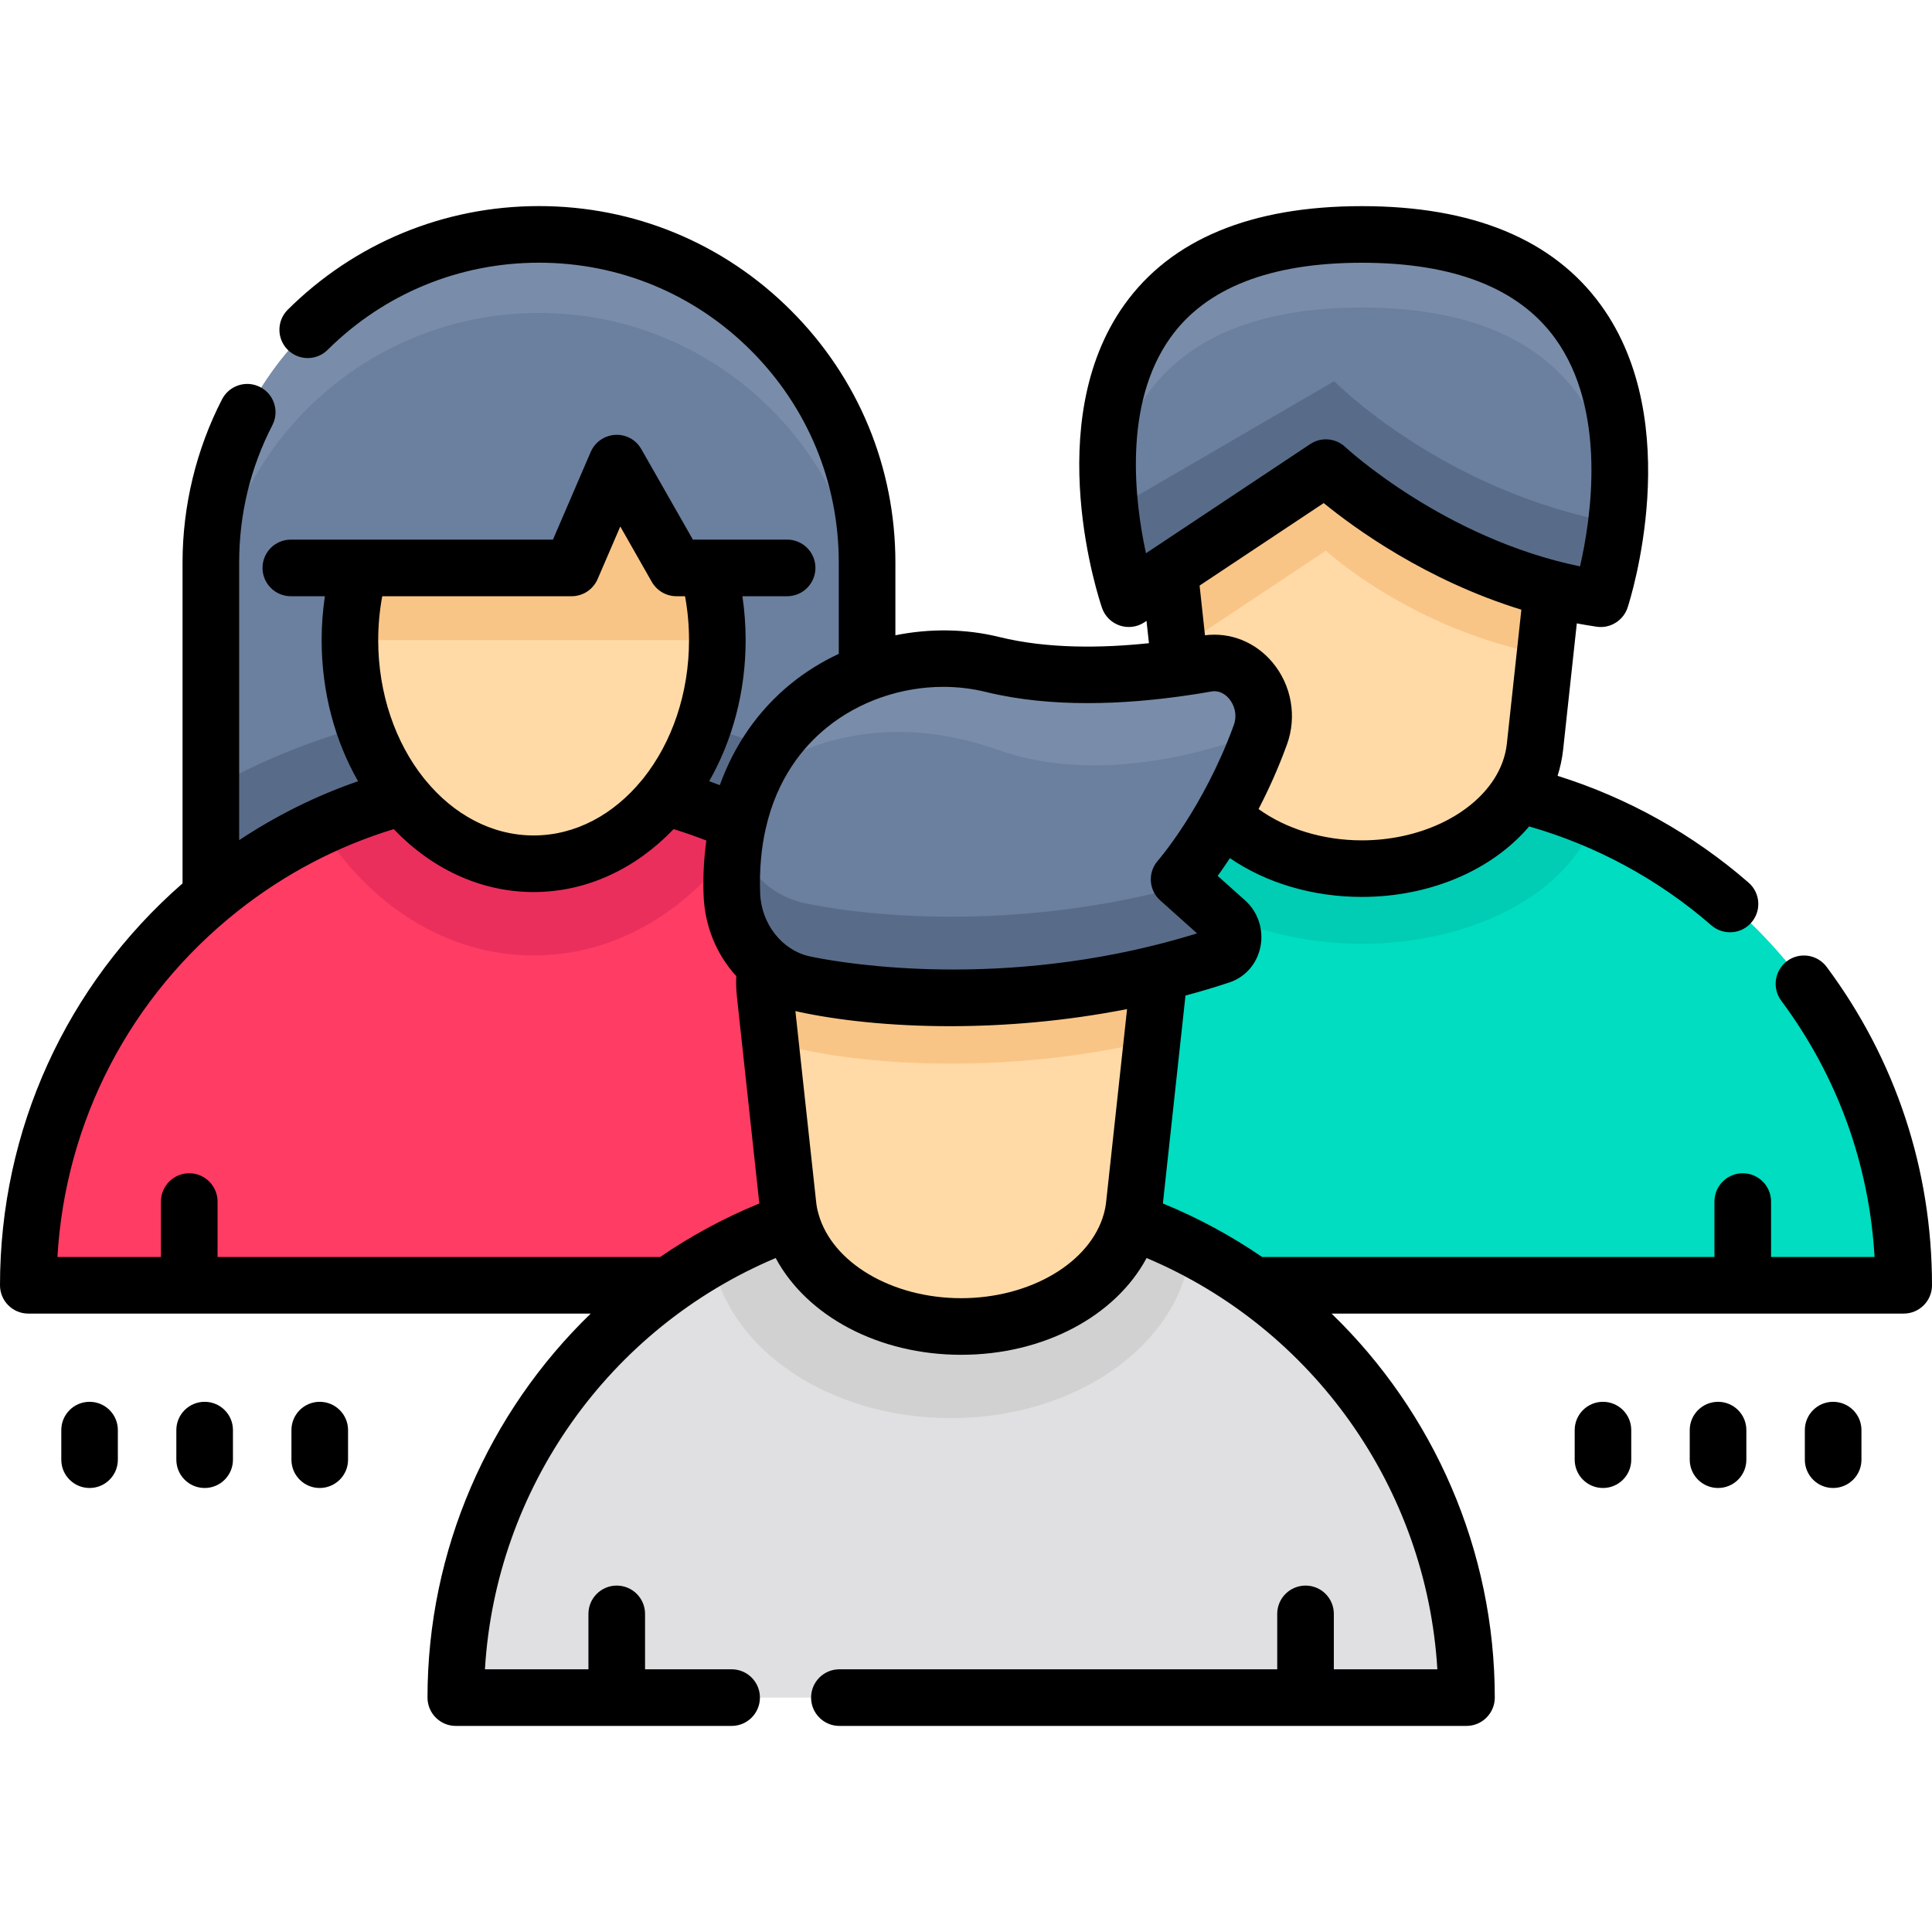 <svg width="33" height="33" viewBox="0 0 33 33" fill="none" xmlns="http://www.w3.org/2000/svg">
<path d="M14.811 9.608V15.182H3.602V9.608C3.602 6.513 6.111 4.004 9.206 4.004C10.754 4.004 12.155 4.632 13.169 5.645C14.183 6.66 14.811 8.061 14.811 9.608Z" fill="#6B7F9E"/>
<path d="M14.811 9.608V10.95C14.811 9.402 14.183 8.001 13.169 6.987C12.155 5.973 10.754 5.345 9.206 5.345C6.111 5.345 3.602 7.855 3.602 10.95V9.608C3.602 6.513 6.111 4.004 9.206 4.004C10.754 4.004 12.155 4.632 13.169 5.645C14.183 6.66 14.811 8.061 14.811 9.608Z" fill="#798DAA"/>
<path d="M14.811 13.578V15.182H3.602V13.472C3.856 13.328 4.117 13.194 4.382 13.071C5.82 12.4 7.423 12.027 9.115 12.027C10.806 12.027 12.409 12.401 13.848 13.071C13.97 13.128 14.091 13.187 14.212 13.248C14.415 13.352 14.615 13.463 14.811 13.578Z" fill="#586C89"/>
<path d="M32.517 21.954H15.254C15.254 18.774 16.974 15.995 19.534 14.497C19.567 14.478 19.601 14.459 19.634 14.44C20.888 13.728 22.339 13.322 23.885 13.322C25.073 13.322 26.203 13.561 27.233 13.995C27.427 14.077 27.618 14.166 27.805 14.262C30.602 15.69 32.517 18.598 32.517 21.954Z" fill="#00DDC0"/>
<path d="M27.232 13.995C26.828 15.221 25.192 16.12 23.261 16.12C21.604 16.12 20.166 15.459 19.533 14.497C19.567 14.478 19.6 14.459 19.633 14.44C20.888 13.728 22.339 13.322 23.885 13.322C25.072 13.322 26.203 13.561 27.232 13.995Z" fill="#00CDB3"/>
<path d="M26.611 9.141L26.523 9.957L26.389 11.187L26.219 12.757C26.091 13.932 24.805 14.837 23.261 14.837C21.717 14.837 20.43 13.932 20.303 12.757L20.122 11.085L19.987 9.841C19.986 9.841 19.986 9.841 19.986 9.841L19.91 9.141C19.767 7.819 21.132 6.687 22.868 6.687H23.653C25.389 6.687 26.754 7.82 26.611 9.141Z" fill="#FFDAA7"/>
<path d="M26.611 9.141L26.523 9.957L26.389 11.187C24.108 10.76 22.647 9.406 22.647 9.406L20.122 11.085L19.987 9.841C19.986 9.841 19.986 9.841 19.986 9.841L19.91 9.141C19.767 7.82 21.132 6.687 22.868 6.687H23.653C25.389 6.687 26.754 7.82 26.611 9.141Z" fill="#F9C587"/>
<path d="M19.28 10.226L22.647 7.988C22.647 7.988 24.606 9.836 27.342 10.226C27.342 10.226 29.379 4.004 23.26 4.004C17.142 4.004 19.28 10.226 19.28 10.226Z" fill="#6B7F9E"/>
<path d="M27.61 8.938C27.517 9.693 27.342 10.226 27.342 10.226C24.606 9.836 22.648 7.988 22.648 7.988L19.28 10.226C19.28 10.226 19.064 9.596 18.966 8.736L22.789 6.511C22.789 6.511 24.641 8.399 27.61 8.938Z" fill="#586C89"/>
<path d="M27.638 8.682C27.47 7.028 26.528 5.253 23.261 5.253C20.062 5.253 19.119 6.954 18.948 8.577C18.778 6.734 19.208 4.004 23.261 4.004C27.391 4.004 27.805 6.839 27.638 8.682Z" fill="#798DAA"/>
<path d="M17.746 21.954H0.483C0.483 18.733 2.248 15.923 4.863 14.44C5.062 14.327 5.266 14.222 5.474 14.125C6.58 13.609 7.814 13.322 9.114 13.322C10.415 13.322 11.649 13.61 12.755 14.125C12.849 14.169 12.942 14.214 13.035 14.262C15.831 15.69 17.746 18.598 17.746 21.954Z" fill="#FF3C63"/>
<path d="M12.755 14.125C11.92 15.459 10.601 16.32 9.115 16.32C7.63 16.32 6.31 15.459 5.474 14.125C6.58 13.609 7.814 13.322 9.114 13.322C10.415 13.322 11.649 13.61 12.755 14.125Z" fill="#EA2F5C"/>
<path d="M25.048 28.996H7.786C7.786 25.775 9.55 22.966 12.165 21.482C13.42 20.77 14.871 20.364 16.417 20.364C17.828 20.364 19.16 20.703 20.337 21.304C23.134 22.732 25.048 25.64 25.048 28.996Z" fill="#E0E0E3"/>
<path d="M20.337 21.304L20.333 21.344C20.157 22.971 18.377 24.223 16.24 24.223C14.163 24.223 12.425 23.041 12.165 21.482C13.42 20.77 14.87 20.364 16.417 20.364C17.828 20.364 19.16 20.703 20.337 21.304Z" fill="#D1D1D1"/>
<path d="M19.767 16.961L19.679 17.777L19.375 20.578C19.247 21.753 17.961 22.658 16.417 22.658C14.873 22.658 13.586 21.753 13.459 20.578L13.143 17.662C13.142 17.662 13.142 17.662 13.142 17.662L13.066 16.961C12.923 15.64 14.288 14.508 16.024 14.508H16.809C18.545 14.507 19.91 15.64 19.767 16.961Z" fill="#FFDAA7"/>
<path d="M19.767 16.961L19.679 17.777C17.156 18.37 14.841 18.175 13.726 17.933C13.512 17.886 13.314 17.792 13.143 17.662C13.142 17.662 13.142 17.662 13.142 17.662L13.066 16.961C12.923 15.64 14.288 14.508 16.024 14.508H16.809C18.545 14.507 19.91 15.64 19.767 16.961Z" fill="#F9C587"/>
<path d="M21.544 12.502C21.54 12.52 21.534 12.536 21.527 12.554C20.97 14.082 20.14 15.02 20.14 15.02L20.945 15.74C21.139 15.913 21.083 16.243 20.846 16.322C17.891 17.302 15.011 17.086 13.726 16.807C13.038 16.657 12.528 16.021 12.501 15.275C12.474 14.514 12.605 13.863 12.847 13.322C13.609 11.613 15.475 10.986 16.954 11.35C18.18 11.652 19.596 11.514 20.603 11.335C21.226 11.225 21.735 11.874 21.544 12.502Z" fill="#6B7F9E"/>
<path d="M21.544 12.502C20.425 12.924 18.645 13.373 17.041 12.807C14.457 11.895 12.847 13.322 12.847 13.322C13.609 11.613 15.475 10.986 16.955 11.35C18.18 11.652 19.596 11.514 20.603 11.335C21.226 11.225 21.735 11.874 21.544 12.502Z" fill="#798DAA"/>
<path d="M20.846 16.322C17.891 17.302 15.011 17.086 13.727 16.807C13.038 16.657 12.528 16.021 12.501 15.275C12.488 14.92 12.51 14.589 12.561 14.283C12.718 14.851 13.163 15.3 13.727 15.422C14.925 15.683 17.511 15.889 20.252 15.12L20.945 15.74C21.139 15.913 21.083 16.243 20.846 16.322Z" fill="#586C89"/>
<path d="M12.253 10.934C12.253 13.044 10.848 14.753 9.115 14.753C7.382 14.753 5.977 13.044 5.977 10.934C5.977 10.503 6.036 10.087 6.145 9.7H9.764L10.534 7.91L11.554 9.7H12.085C12.194 10.087 12.253 10.503 12.253 10.934Z" fill="#FFDAA7"/>
<path d="M12.253 10.934H5.977C5.977 10.503 6.036 10.087 6.145 9.7H9.764L10.534 7.91L11.554 9.7H12.085C12.194 10.087 12.253 10.503 12.253 10.934Z" fill="#F9C587"/>
<path d="M1.53 23.944C1.263 23.944 1.047 24.16 1.047 24.427V24.933C1.047 25.2 1.263 25.416 1.53 25.416C1.797 25.416 2.013 25.2 2.013 24.933V24.427C2.013 24.16 1.797 23.944 1.53 23.944Z" fill="black"/>
<path d="M3.496 23.944C3.229 23.944 3.012 24.16 3.012 24.427V24.933C3.012 25.2 3.229 25.416 3.496 25.416C3.763 25.416 3.979 25.2 3.979 24.933V24.427C3.979 24.16 3.763 23.944 3.496 23.944Z" fill="black"/>
<path d="M5.461 23.944C5.194 23.944 4.978 24.16 4.978 24.427V24.933C4.978 25.2 5.194 25.416 5.461 25.416C5.728 25.416 5.945 25.2 5.945 24.933V24.427C5.945 24.16 5.728 23.944 5.461 23.944Z" fill="black"/>
<path d="M27.38 23.944C27.113 23.944 26.897 24.16 26.897 24.427V24.933C26.897 25.2 27.113 25.416 27.38 25.416C27.647 25.416 27.863 25.2 27.863 24.933V24.427C27.863 24.16 27.647 23.944 27.38 23.944Z" fill="black"/>
<path d="M29.346 23.944C29.079 23.944 28.862 24.16 28.862 24.427V24.933C28.862 25.2 29.079 25.416 29.346 25.416C29.613 25.416 29.829 25.2 29.829 24.933V24.427C29.829 24.16 29.613 23.944 29.346 23.944Z" fill="black"/>
<path d="M31.311 23.944C31.044 23.944 30.828 24.16 30.828 24.427V24.933C30.828 25.2 31.044 25.416 31.311 25.416C31.578 25.416 31.795 25.2 31.795 24.933V24.427C31.795 24.16 31.578 23.944 31.311 23.944Z" fill="black"/>
<path d="M31.201 16.516C31.041 16.301 30.739 16.257 30.524 16.416C30.31 16.576 30.266 16.879 30.425 17.093C31.381 18.376 31.927 19.881 32.019 21.47H30.251V20.524C30.251 20.257 30.034 20.04 29.767 20.04C29.5 20.04 29.284 20.257 29.284 20.524V21.47H21.557C21.032 21.11 20.466 20.803 19.863 20.556L20.248 17.014C20.248 17.011 20.248 17.008 20.248 17.005C20.498 16.938 20.749 16.864 20.998 16.781C21.27 16.691 21.468 16.465 21.528 16.178C21.589 15.884 21.489 15.578 21.268 15.38L20.799 14.961C20.862 14.874 20.932 14.772 21.008 14.658C21.628 15.083 22.421 15.32 23.261 15.32C24.422 15.32 25.482 14.866 26.119 14.116C27.261 14.442 28.332 15.022 29.232 15.806C29.324 15.885 29.437 15.924 29.55 15.924C29.685 15.924 29.819 15.868 29.914 15.758C30.09 15.557 30.069 15.252 29.867 15.076C28.919 14.25 27.8 13.626 26.605 13.252C26.65 13.108 26.682 12.96 26.699 12.809L26.933 10.648C27.046 10.669 27.159 10.688 27.274 10.705C27.297 10.708 27.319 10.71 27.342 10.71C27.548 10.71 27.735 10.577 27.801 10.377C27.843 10.249 28.807 7.229 27.345 5.212C26.532 4.09 25.158 3.521 23.261 3.521C21.367 3.521 20.002 4.088 19.204 5.206C17.763 7.226 18.779 10.255 18.823 10.383C18.872 10.525 18.983 10.636 19.125 10.684C19.267 10.732 19.423 10.712 19.548 10.629L19.583 10.605L19.625 10.986C18.82 11.071 17.893 11.084 17.07 10.881C16.491 10.738 15.881 10.733 15.294 10.851V9.609C15.294 7.982 14.661 6.454 13.511 5.304C12.362 4.154 10.833 3.52 9.206 3.52C7.588 3.52 6.064 4.149 4.915 5.29C4.726 5.478 4.725 5.784 4.913 5.973C5.102 6.163 5.408 6.164 5.597 5.975C6.563 5.016 7.845 4.487 9.206 4.487C10.575 4.487 11.861 5.02 12.827 5.987C13.795 6.955 14.327 8.241 14.327 9.609V11.168C14.035 11.305 13.76 11.475 13.51 11.678C12.953 12.131 12.543 12.722 12.295 13.411C12.234 13.388 12.174 13.365 12.113 13.344C12.506 12.656 12.736 11.826 12.736 10.934C12.736 10.681 12.717 10.43 12.681 10.184H13.445C13.712 10.184 13.928 9.967 13.928 9.7C13.928 9.433 13.712 9.217 13.445 9.217H11.835L10.954 7.671C10.864 7.512 10.691 7.417 10.508 7.428C10.325 7.438 10.163 7.551 10.09 7.719L9.445 9.217H4.968C4.701 9.217 4.484 9.433 4.484 9.7C4.484 9.967 4.701 10.184 4.968 10.184H5.549C5.513 10.43 5.494 10.681 5.494 10.934C5.494 11.826 5.723 12.656 6.116 13.344C5.399 13.592 4.719 13.93 4.085 14.351V9.609C4.085 8.782 4.276 7.993 4.652 7.263C4.775 7.026 4.682 6.734 4.445 6.612C4.208 6.489 3.916 6.582 3.793 6.82C3.352 7.675 3.118 8.64 3.118 9.609V15.089C1.131 16.824 0 19.3 0 21.953C0 22.22 0.216 22.437 0.483 22.437H10.09C8.348 24.122 7.302 26.474 7.302 28.996C7.302 29.263 7.518 29.48 7.785 29.48H12.497C12.764 29.48 12.98 29.263 12.98 28.996C12.98 28.729 12.764 28.513 12.497 28.513H11.018V27.566C11.018 27.299 10.801 27.083 10.534 27.083C10.268 27.083 10.051 27.299 10.051 27.566V28.513H8.283C8.467 25.425 10.4 22.691 13.249 21.488C13.783 22.482 15.008 23.141 16.417 23.141C17.826 23.141 19.051 22.482 19.585 21.488C22.434 22.691 24.367 25.425 24.551 28.513H22.783V27.566C22.783 27.299 22.567 27.083 22.3 27.083C22.033 27.083 21.816 27.299 21.816 27.566V28.513H14.337C14.07 28.513 13.854 28.729 13.854 28.996C13.854 29.263 14.07 29.48 14.337 29.48H25.048C25.315 29.48 25.532 29.263 25.532 28.996C25.532 26.474 24.485 24.121 22.744 22.437H32.517C32.784 22.437 33 22.22 33 21.953C33 19.977 32.378 18.097 31.201 16.516ZM19.993 5.765C20.599 4.917 21.699 4.488 23.261 4.488C24.829 4.488 25.939 4.921 26.56 5.776C27.46 7.015 27.174 8.866 26.988 9.674C24.663 9.196 22.996 7.652 22.979 7.636C22.887 7.549 22.767 7.504 22.647 7.504C22.554 7.504 22.461 7.531 22.38 7.585L19.708 9.361C19.706 9.363 19.703 9.364 19.701 9.366L19.574 9.45C19.381 8.56 19.18 6.901 19.993 5.765ZM22.61 8.593C23.143 9.028 24.362 9.913 25.986 10.414L25.738 12.705C25.715 12.913 25.642 13.115 25.521 13.305C25.113 13.942 24.225 14.354 23.261 14.354C22.599 14.354 21.963 14.157 21.497 13.819C21.665 13.496 21.832 13.129 21.981 12.72C22.156 12.242 22.061 11.703 21.735 11.314C21.443 10.966 21.016 10.796 20.582 10.851L20.49 10.002L22.61 8.593ZM14.12 12.429C14.675 11.977 15.396 11.732 16.113 11.732C16.358 11.732 16.602 11.761 16.839 11.819C17.963 12.096 19.221 12.028 20.205 11.888C20.206 11.888 20.207 11.888 20.209 11.888C20.213 11.888 20.217 11.887 20.222 11.886C20.385 11.863 20.541 11.838 20.687 11.812C20.841 11.784 20.946 11.877 20.994 11.935C21.077 12.033 21.141 12.204 21.073 12.388C20.557 13.803 19.785 14.692 19.778 14.7C19.602 14.899 19.619 15.203 19.818 15.38L20.447 15.943C20.189 16.022 19.935 16.093 19.684 16.154C19.666 16.157 19.649 16.162 19.632 16.167C16.616 16.896 14.131 16.4 13.829 16.335C13.358 16.232 13.002 15.779 12.984 15.258C12.969 14.847 13.005 14.485 13.076 14.166C13.077 14.162 13.078 14.158 13.079 14.154C13.272 13.293 13.721 12.753 14.12 12.429ZM9.764 10.184C9.957 10.184 10.131 10.069 10.208 9.891L10.595 8.993L11.133 9.939C11.22 10.09 11.38 10.184 11.554 10.184H11.701C11.746 10.428 11.769 10.679 11.769 10.934C11.769 11.85 11.474 12.68 10.997 13.284C10.984 13.298 10.972 13.313 10.96 13.329C10.482 13.911 9.832 14.27 9.115 14.27C8.397 14.27 7.746 13.91 7.267 13.326C7.257 13.313 7.247 13.3 7.235 13.287C6.757 12.684 6.46 11.852 6.46 10.934C6.46 10.679 6.484 10.428 6.529 10.184H9.764ZM4.062 15.561C4.863 14.927 5.757 14.458 6.725 14.162C7.363 14.83 8.2 15.237 9.115 15.237C10.031 15.237 10.867 14.83 11.506 14.162C11.694 14.22 11.881 14.285 12.065 14.357C12.023 14.657 12.006 14.969 12.018 15.292C12.037 15.824 12.244 16.31 12.576 16.673C12.571 16.786 12.574 16.9 12.586 17.014L12.97 20.556C12.368 20.803 11.801 21.11 11.276 21.47H3.716V20.524C3.716 20.257 3.499 20.04 3.232 20.04C2.965 20.04 2.749 20.257 2.749 20.524V21.47H0.981C1.116 19.15 2.222 17.018 4.062 15.561ZM16.417 22.174C15.237 22.174 14.212 21.569 13.98 20.733C13.96 20.665 13.947 20.596 13.94 20.526L13.586 17.27C13.599 17.273 13.611 17.277 13.624 17.279C14.304 17.427 15.204 17.528 16.227 17.528C17.158 17.528 18.191 17.444 19.251 17.236L18.894 20.527C18.887 20.596 18.873 20.665 18.854 20.735C18.621 21.569 17.596 22.174 16.417 22.174Z" fill="black"/>
</svg>
